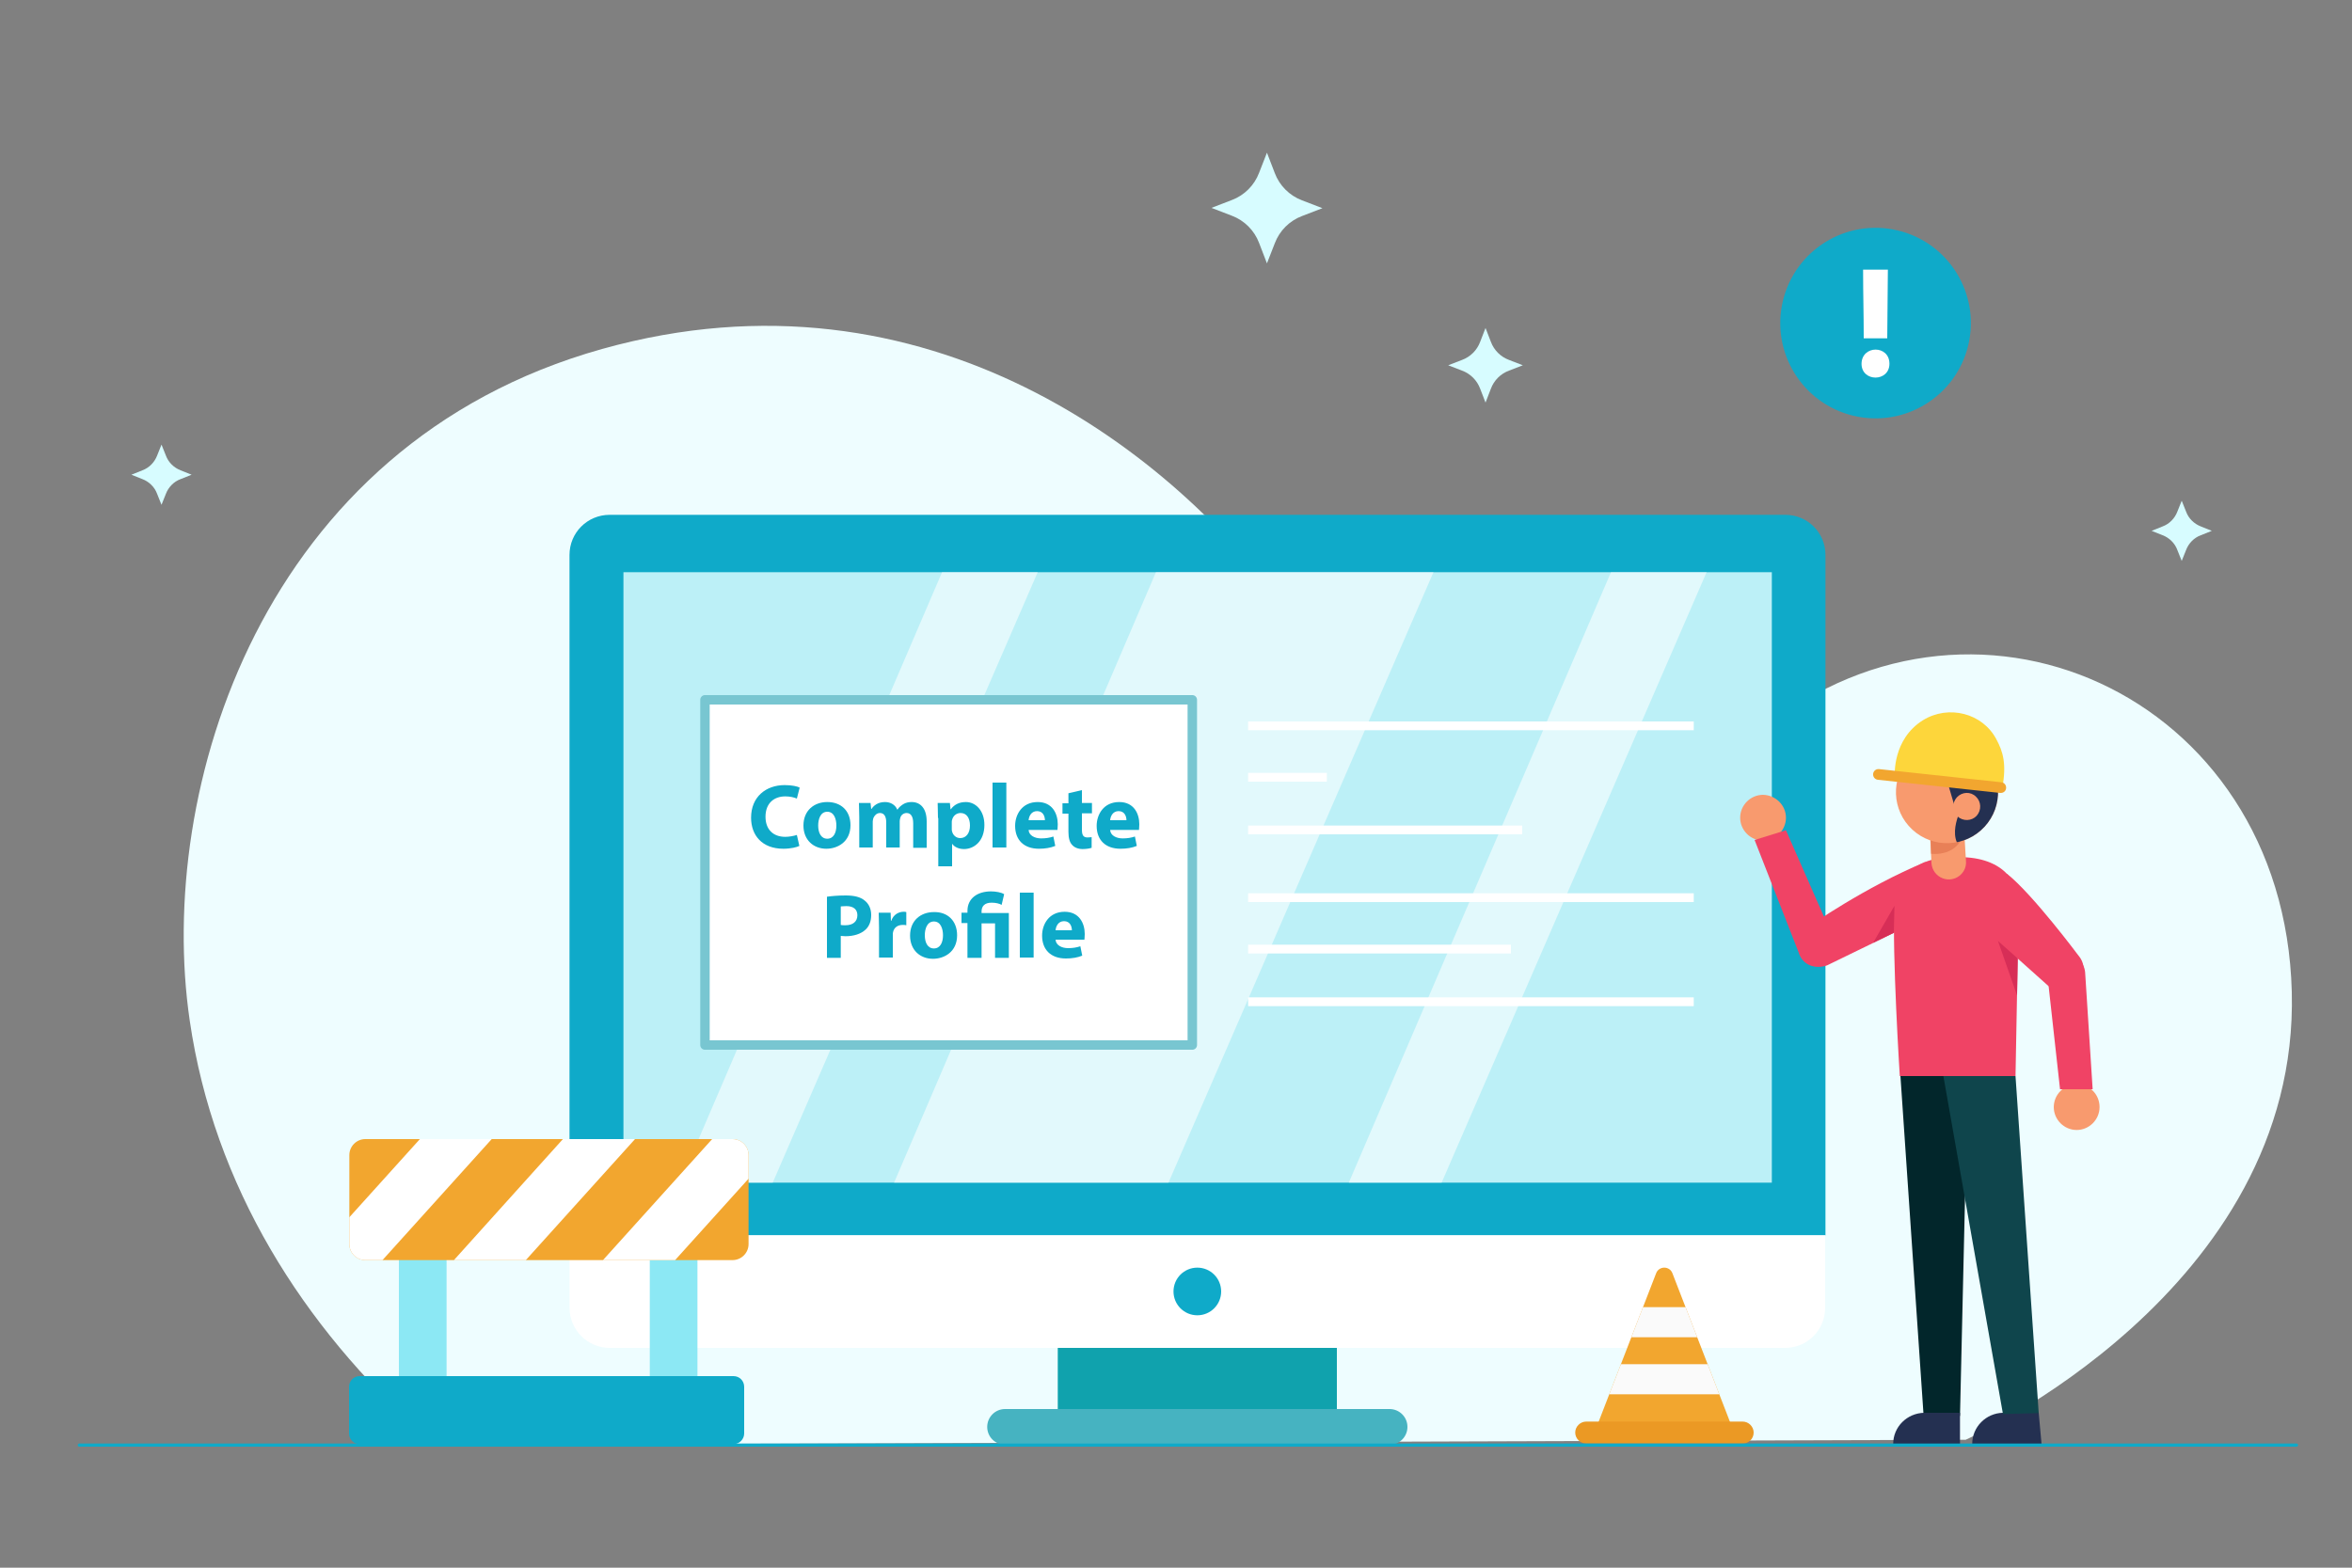 <?xml version="1.0" encoding="utf-8"?>
<!-- Generator: Adobe Illustrator 24.1.0, SVG Export Plug-In . SVG Version: 6.00 Build 0)  -->
<svg version="1.1" id="OBJECTS" xmlns="http://www.w3.org/2000/svg" xmlns:xlink="http://www.w3.org/1999/xlink" x="0px" y="0px"
	 viewBox="0 0 750 500" style="enable-background:new 0 0 750 500;" xml:space="preserve">
<rect x="0" y="0" width="750" height="500" fill="#808080" stroke="none"/>
<style type="text/css">
	.st0{fill:#10A2AD;}
	.st1{fill:#46B3C1;}
	.st2{fill:#0FAAC9;}
	.st3{fill:#BCF0F7;}
	.st4{fill:#FFFFFF;}
	.st5{opacity:0.57;}
	.st6{fill:none;stroke:#78C6D1;stroke-width:3.014;stroke-linecap:round;stroke-linejoin:round;stroke-miterlimit:10;}
	.st7{fill:none;stroke:#FFFFFF;stroke-width:2.805;stroke-miterlimit:10;}
	.st8{fill:none;stroke:#FFFFFF;stroke-width:4.208;stroke-linecap:round;stroke-linejoin:round;stroke-miterlimit:10;}
	.st9{fill:#02262B;}
	.st10{fill:#243051;}
	.st11{fill:#0F454C;}
	.st12{fill:#F04365;}
	.st13{fill:#F89A6E;}
	.st14{fill:#D72E57;}
	.st15{fill:#E88057;}
	.st16{clip-path:url(#XMLID_2_);fill:#243051;}
	.st17{fill:#FDD63B;}
	.st18{fill:#F2A62F;}
	.st19{fill:#D7FCFF;}
	.st20{clip-path:url(#XMLID_3_);fill:#FAFAFA;}
	.st21{fill:#EB9924;}
	.st22{fill:#8CE8F4;}
	.st23{clip-path:url(#XMLID_4_);fill:#FFFFFF;}
	.st24{fill:none;stroke:#0FAAC9;stroke-linecap:round;stroke-linejoin:round;stroke-miterlimit:10;}
</style>
<g>
	<g>
		<g>
			<g>
				<defs>
					<path id="SVGID_1_" d="M626.8,459.2c0,0,106.5-47.4,104-142.9c-2.5-95.5-103.4-140-171.9-81c-68.5,59-112.9,9.5-148.3-40.3
						C375.1,145.2,295.9,82.2,192,111.3C83.2,141.8,49.7,252,60.5,325.5c7.7,52.8,36.1,97.6,74.6,132c1.3,1.1,2.5,2.2,3.9,3.3
						L626.8,459.2z"/>
				</defs>
				<use xlink:href="#SVGID_1_"  style="overflow:visible;fill:#EEFDFF;"/>
				<clipPath id="SVGID_2_">
					<use xlink:href="#SVGID_1_"  style="overflow:visible;"/>
				</clipPath>
			</g>
		</g>
		<g>
			<g>
				<g>
					<rect x="337.3" y="427.6" class="st0" width="89" height="21.8"/>
					<path class="st1" d="M443.1,460.8H320.5c-3.1,0-5.7-2.5-5.7-5.7l0,0c0-3.1,2.5-5.7,5.7-5.7h122.6c3.1,0,5.7,2.5,5.7,5.7l0,0
						C448.8,458.2,446.3,460.8,443.1,460.8z"/>
				</g>
				<g>
					<path class="st2" d="M582.1,177c0-7.1-5.7-12.8-12.8-12.8H194.4c-7.1,0-12.8,5.7-12.8,12.8v217h400.5V177z"/>
					<rect x="198.8" y="182.5" class="st3" width="366.2" height="194.7"/>
					<path class="st4" d="M194.4,429.9h374.8c7.1,0,12.8-5.7,12.8-12.8V394H181.6V417C181.6,424.1,187.3,429.9,194.4,429.9z"/>
					<path class="st2" d="M389.4,411.9c0,4.2-3.4,7.6-7.6,7.6c-4.2,0-7.6-3.4-7.6-7.6c0-4.2,3.4-7.6,7.6-7.6
						C386,404.3,389.4,407.7,389.4,411.9z"/>
				</g>
			</g>
			<g class="st5">
				<polygon class="st4" points="300.4,182.5 216.8,377.2 246.4,377.2 330.9,182.5 				"/>
				<polygon class="st4" points="513.7,182.5 430.1,377.2 459.7,377.2 544.2,182.5 				"/>
				<polygon class="st4" points="368.6,182.5 285.1,377.2 372.6,377.2 457.1,182.5 				"/>
			</g>
			<g>
				<g>
					<g>
						<rect x="224.8" y="223.2" class="st4" width="155.4" height="110.1"/>
						<rect x="224.8" y="223.2" class="st6" width="155.4" height="110.1"/>
					</g>
				</g>
				<g>
					<line class="st7" x1="398" y1="231.5" x2="540.1" y2="231.5"/>
					<line class="st7" x1="398" y1="264.7" x2="485.4" y2="264.7"/>
					<line class="st7" x1="398" y1="247.9" x2="423.1" y2="247.9"/>
				</g>
				<g>
					<line class="st7" x1="398" y1="286.3" x2="540.1" y2="286.3"/>
					<line class="st7" x1="398" y1="319.5" x2="540.1" y2="319.5"/>
					<line class="st7" x1="398" y1="302.7" x2="481.8" y2="302.7"/>
				</g>
				<line class="st8" x1="282.1" y1="277.6" x2="315.7" y2="277.6"/>
			</g>
		</g>
		<g>
			<g>
				<g>
					<polygon class="st9" points="606,343.1 613.4,451.6 625,451.6 627.5,343.1 					"/>
					<path class="st10" d="M603.7,460.5H625v-9.9h-11.4C608.1,450.7,603.7,455.1,603.7,460.5L603.7,460.5z"/>
				</g>
				<g>
					<path class="st10" d="M628.9,460.5H651l-0.9-9.9h-11.4C633.3,450.7,628.9,455.1,628.9,460.5L628.9,460.5z"/>
					<polygon class="st11" points="642.7,343.2 650.1,450.7 638.7,451 619.7,343.2 					"/>
				</g>
			</g>
			<g>
				<g>
					<path class="st12" d="M622.8,287.3l30.2,27c2.5,2.2,6.3,2.3,8.9,0.2l0,0c3-2.4,3.4-6.8,0.9-9.7c0,0-14.6-19.6-22.8-26.1
						L622.8,287.3z"/>
					<g>
						<path class="st13" d="M669.5,353.1c0,4-3.3,7.3-7.3,7.3c-4,0-7.3-3.3-7.3-7.3c0-4,3.3-7.3,7.3-7.3
							C666.3,345.8,669.5,349,669.5,353.1z"/>
						<path class="st12" d="M652.9,311.3l4,36.1h10.4l-2.4-37.3c-0.3-3.5-3.5-6.1-7-5.5l0,0C654.7,305.1,652.5,308.1,652.9,311.3z"
							/>
					</g>
				</g>
				<g>
					<path class="st12" d="M619.7,273.6c0,0-14.8,0.5-15.6,15.3c-0.8,14.9,1.7,54.3,1.7,54.3h36.9l0.9-48.2
						c2.3-12.9-4.2-21.1-17.5-21.6C624.2,273.4,622.1,273.4,619.7,273.6z"/>
					<polygon class="st14" points="643.4,305.7 637.1,300.1 643.2,317.5 					"/>
				</g>
				<g>
					<g>
						<path class="st13" d="M569.5,260.8c0,4-3.3,7.3-7.3,7.3c-4,0-7.3-3.3-7.3-7.3c0-4,3.3-7.3,7.3-7.3
							C566.2,253.6,569.5,256.8,569.5,260.8z"/>
						<path class="st12" d="M585.1,300.3l-15.6-35.5l-10,3.1l14.1,36c1,3.4,4.6,5.3,7.9,4l0,0C584.6,306.7,586.2,303.4,585.1,300.3z
							"/>
					</g>
					<g>
						<path class="st12" d="M614,274.9c-19.5,8.1-37.2,20.6-37.2,20.6c-2.9,1.6-4.3,5.1-3.1,8.3l0,0c1.3,3.6,5.3,5.4,8.9,4.1
							l29.8-14.5L614,274.9z"/>
						<polygon class="st14" points="603.9,297.5 604.1,288.9 597.3,300.7 						"/>
					</g>
				</g>
			</g>
			<g>
				<g>
					<path class="st13" d="M615.4,265.2l0.5,10c0.1,2.2,1.5,4.1,3.5,4.9l0,0c3.8,1.5,7.9-1.5,7.5-5.6l-0.6-9.9L615.4,265.2z"/>
					<path class="st15" d="M615.8,272.3c0,0,9.2,1.3,10.6-7.8c1.3-9.1-8.8-5.3-8.8-5.3l-2,7.5L615.8,272.3z"/>
					<g>
						<defs>
							<path id="XMLID_13_" d="M608.9,241.6c-6.1,6.6-5.7,16.9,0.9,23c6.6,6.1,16.9,5.7,23-0.9c6.1-6.6,5.7-16.9-0.9-23
								C625.3,234.6,615,235,608.9,241.6z"/>
						</defs>
						<use xlink:href="#XMLID_13_"  style="overflow:visible;fill:#F89A6E;"/>
						<clipPath id="XMLID_2_">
							<use xlink:href="#XMLID_13_"  style="overflow:visible;"/>
						</clipPath>
						<path class="st16" d="M625.6,257.5c0,0-6.4,11.6,2.6,14.8c9,3.2,11.6-21.9,11.6-21.9l-9.8-19.1l-23.8-1.7l-1.3,8.2
							c0,0,2.3,8,22.2,15.6L625.6,257.5z"/>
						<polygon class="st16" points="620.7,248.4 623.5,257.9 630.7,253.7 						"/>
					</g>
					<path class="st13" d="M624,254.3c-1.6,1.8-1.5,4.5,0.2,6.1c1.8,1.6,4.5,1.5,6.1-0.2c1.6-1.8,1.5-4.5-0.2-6.1
						C628.4,252.4,625.7,252.5,624,254.3z"/>
				</g>
				<g>
					<path class="st17" d="M604.2,247.4c0,0-0.8-11.6,9-17.7c8.1-5,19-2.3,23.4,6.1c2.1,3.9,3.3,7.8,1.9,15.4L604.2,247.4z"/>
					<path class="st18" d="M638,252.9c-0.1,0-0.1,0-0.2,0l-39-4.2c-0.9-0.1-1.6-0.9-1.5-1.9c0.1-0.9,0.9-1.6,1.9-1.5l39,4.2
						c0.9,0.1,1.6,0.9,1.5,1.9C639.6,252.3,638.9,252.9,638,252.9z"/>
				</g>
			</g>
		</g>
		<g>
			<g>
				
					<ellipse transform="matrix(0.229 -0.973 0.973 0.229 361.086 661.456)" class="st2" cx="598.1" cy="102.8" rx="30.4" ry="30.4"/>
				<g>
					<path class="st4" d="M602.5,116c0,5.9-8.9,5.9-8.9,0C593.7,110,602.5,110,602.5,116z M602,86l-0.2,21.9h-7.5
						c0-8.3-0.2-13.6-0.2-21.9H602z"/>
				</g>
			</g>
			<g>
				<path class="st19" d="M404,48.7l2.5,6.5c1.5,4,4.7,7.2,8.7,8.7l6.5,2.5l-6.5,2.5c-4,1.5-7.2,4.7-8.7,8.7L404,84l-2.5-6.5
					c-1.5-4-4.7-7.2-8.7-8.7l-6.5-2.5l6.5-2.5c4-1.5,7.2-4.7,8.7-8.7L404,48.7z"/>
				<path class="st19" d="M473.7,104.6l1.7,4.4c1,2.7,3.1,4.8,5.8,5.8l4.4,1.7l-4.4,1.7c-2.7,1-4.8,3.1-5.8,5.8l-1.7,4.4L472,124
					c-1-2.7-3.1-4.8-5.8-5.8l-4.4-1.7l4.4-1.7c2.7-1,4.8-3.1,5.8-5.8L473.7,104.6z"/>
				<path class="st19" d="M51.5,141.8l1.4,3.5c0.8,2.2,2.6,3.9,4.7,4.7l3.5,1.4l-3.5,1.4c-2.2,0.8-3.9,2.6-4.7,4.7l-1.4,3.5
					l-1.4-3.5c-0.8-2.2-2.6-3.9-4.7-4.7l-3.5-1.4l3.5-1.4c2.2-0.8,3.9-2.6,4.7-4.7L51.5,141.8z"/>
				<path class="st19" d="M695.7,159.7l1.4,3.5c0.8,2.2,2.6,3.9,4.7,4.7l3.5,1.4l-3.5,1.4c-2.2,0.8-3.9,2.6-4.7,4.7l-1.4,3.5
					l-1.4-3.5c-0.8-2.2-2.6-3.9-4.7-4.7l-3.5-1.4l3.5-1.4c2.2-0.8,3.9-2.6,4.7-4.7L695.7,159.7z"/>
			</g>
		</g>
		<g>
			<g>
				<g>
					<g>
						<defs>
							<path id="XMLID_12_" d="M508.7,456.2l19.4-50.1c0.9-2.4,4.3-2.4,5.2,0l19.4,50.1H508.7z"/>
						</defs>
						<use xlink:href="#XMLID_12_"  style="overflow:visible;fill:#F2A62F;"/>
						<clipPath id="XMLID_3_">
							<use xlink:href="#XMLID_12_"  style="overflow:visible;"/>
						</clipPath>
						<rect x="513.2" y="416.9" class="st20" width="34.4" height="9.6"/>
						<rect x="511.3" y="435.1" class="st20" width="38.9" height="9.6"/>
					</g>
					<path class="st21" d="M555.7,460.4h-49.9c-1.9,0-3.5-1.6-3.5-3.5l0,0c0-1.9,1.6-3.5,3.5-3.5h49.9c1.9,0,3.5,1.6,3.5,3.5l0,0
						C559.2,458.9,557.6,460.4,555.7,460.4z"/>
				</g>
				<g>
					<rect x="127.2" y="398.5" class="st22" width="15.2" height="42.9"/>
					<rect x="207.2" y="398.5" class="st22" width="15.2" height="42.9"/>
					<path class="st2" d="M233.9,460.6H114.7c-1.9,0-3.4-1.5-3.4-3.4v-14.9c0-1.9,1.5-3.4,3.4-3.4h119.2c1.9,0,3.4,1.5,3.4,3.4v14.9
						C237.3,459,235.8,460.6,233.9,460.6z"/>
					<g>
						<defs>
							<path id="XMLID_7_" d="M233.6,401.9H116.5c-2.8,0-5.1-2.3-5.1-5.1v-28.4c0-2.8,2.3-5.1,5.1-5.1h117.1c2.8,0,5.1,2.3,5.1,5.1
								v28.4C238.7,399.6,236.4,401.9,233.6,401.9z"/>
						</defs>
						<use xlink:href="#XMLID_7_"  style="overflow:visible;fill:#F2A62F;"/>
						<clipPath id="XMLID_4_">
							<use xlink:href="#XMLID_7_"  style="overflow:visible;"/>
						</clipPath>
						<polygon class="st23" points="109.7,415.5 86.8,415.5 140.3,356.2 163.2,356.2 						"/>
						<polygon class="st23" points="203,415.5 180,415.5 233.5,356.2 256.5,356.2 						"/>
						<polygon class="st23" points="155.4,415.5 132.5,415.5 185.9,356.2 208.9,356.2 						"/>
					</g>
				</g>
			</g>
			<line class="st24" x1="25.3" y1="460.9" x2="732.3" y2="460.9"/>
		</g>
	</g>
</g>
<g>
	<path class="st2" d="M254.9,269.8c-0.8,0.4-2.7,0.9-5.1,0.9c-6.8,0-10.3-4.3-10.3-9.9c0-6.7,4.8-10.4,10.7-10.4
		c2.3,0,4.1,0.4,4.8,0.8l-0.9,3.5c-0.9-0.4-2.2-0.7-3.7-0.7c-3.5,0-6.3,2.1-6.3,6.5c0,3.9,2.3,6.4,6.3,6.4c1.3,0,2.8-0.3,3.7-0.6
		L254.9,269.8z"/>
	<path class="st2" d="M271.2,263.2c0,5.3-4.1,7.5-7.7,7.5c-4.1,0-7.3-2.8-7.3-7.4c0-4.8,3.4-7.5,7.6-7.5
		C268.2,255.8,271.2,258.6,271.2,263.2z M260.9,263.3c0,2.3,0.9,4.2,2.9,4.2c2,0,2.9-1.9,2.9-4.2c0-2-0.7-4.4-2.9-4.4
		S260.9,261.3,260.9,263.3z"/>
	<path class="st2" d="M274,260.7c0-1.8-0.1-3.3-0.1-4.6h3.7l0.2,1.9h0.1c0.6-0.9,1.9-2.2,4.3-2.2c1.8,0,3.3,0.9,3.9,2.4h0.1
		c0.5-0.8,1.2-1.3,1.8-1.7c0.8-0.5,1.7-0.7,2.7-0.7c2.7,0,4.8,1.9,4.8,6.2v8.4h-4.3v-7.8c0-2.1-0.7-3.3-2.1-3.3c-1,0-1.8,0.7-2,1.5
		c-0.1,0.3-0.2,0.8-0.2,1.1v8.4h-4.3v-8c0-1.8-0.6-3-2-3c-1.1,0-1.8,0.9-2.1,1.6c-0.1,0.4-0.2,0.8-0.2,1.1v8.3H274V260.7z"/>
	<path class="st2" d="M299.1,260.9c0-1.9-0.1-3.5-0.1-4.8h3.9l0.2,2h0.1c1.1-1.5,2.7-2.3,4.8-2.3c3.1,0,5.9,2.7,5.9,7.3
		c0,5.2-3.3,7.7-6.5,7.7c-1.7,0-3.1-0.7-3.7-1.6h-0.1v7.1h-4.4V260.9z M303.5,264.3c0,0.4,0,0.7,0.1,0.9c0.3,1.2,1.3,2.1,2.6,2.1
		c1.9,0,3.1-1.6,3.1-4c0-2.3-1-4-3-4c-1.3,0-2.4,0.9-2.7,2.2c-0.1,0.2-0.1,0.5-0.1,0.8V264.3z"/>
	<path class="st2" d="M316.5,249.6h4.4v20.7h-4.4V249.6z"/>
	<path class="st2" d="M328,264.7c0.1,1.8,2,2.7,4,2.7c1.5,0,2.7-0.2,3.9-0.6l0.6,3c-1.5,0.6-3.2,0.9-5.2,0.9c-4.8,0-7.6-2.8-7.6-7.3
		c0-3.6,2.2-7.6,7.2-7.6c4.6,0,6.4,3.6,6.4,7.1c0,0.8-0.1,1.4-0.1,1.8H328z M333.2,261.6c0-1.1-0.5-2.9-2.5-2.9
		c-1.9,0-2.6,1.7-2.7,2.9H333.2z"/>
	<path class="st2" d="M345,252v4.1h3.2v3.3H345v5.2c0,1.7,0.4,2.5,1.8,2.5c0.6,0,1-0.1,1.3-0.1l0,3.4c-0.6,0.2-1.6,0.4-2.9,0.4
		c-1.4,0-2.6-0.5-3.3-1.3c-0.8-0.8-1.2-2.2-1.2-4.2v-5.8h-1.9v-3.3h1.9V253L345,252z"/>
	<path class="st2" d="M354,264.7c0.1,1.8,2,2.7,4,2.7c1.5,0,2.7-0.2,3.9-0.6l0.6,3c-1.5,0.6-3.2,0.9-5.2,0.9c-4.8,0-7.6-2.8-7.6-7.3
		c0-3.6,2.2-7.6,7.2-7.6c4.6,0,6.4,3.6,6.4,7.1c0,0.8-0.1,1.4-0.1,1.8H354z M359.2,261.6c0-1.1-0.5-2.9-2.5-2.9
		c-1.9,0-2.6,1.7-2.7,2.9H359.2z"/>
	<path class="st2" d="M263.7,286c1.4-0.2,3.4-0.4,6-0.4c2.7,0,4.7,0.5,6,1.6c1.3,1,2.1,2.6,2.1,4.6c0,2-0.6,3.6-1.8,4.7
		c-1.5,1.4-3.8,2.1-6.4,2.1c-0.6,0-1.1-0.1-1.5-0.1v7h-4.4V286z M268.1,295c0.3,0.1,0.8,0.1,1.5,0.1c2.4,0,3.8-1.2,3.8-3.2
		c0-1.8-1.2-2.9-3.5-2.9c-0.9,0-1.5,0.1-1.8,0.1V295z"/>
	<path class="st2" d="M280.3,295.8c0-2.1-0.1-3.5-0.1-4.7h3.8l0.1,2.6h0.1c0.7-2.1,2.5-2.9,3.9-2.9c0.4,0,0.6,0,0.9,0.1v4.2
		c-0.3-0.1-0.7-0.1-1.2-0.1c-1.6,0-2.7,0.9-3,2.2c-0.1,0.3-0.1,0.6-0.1,1v7.2h-4.4V295.8z"/>
	<path class="st2" d="M305.2,298.3c0,5.3-4.1,7.5-7.7,7.5c-4.1,0-7.3-2.8-7.3-7.4c0-4.8,3.4-7.5,7.6-7.5
		C302.2,290.8,305.2,293.7,305.2,298.3z M294.9,298.3c0,2.3,0.9,4.2,2.9,4.2c2,0,2.9-1.9,2.9-4.2c0-2-0.7-4.4-2.9-4.4
		S294.9,296.3,294.9,298.3z"/>
	<path class="st2" d="M308.5,305.4v-11h-1.9v-3.3h1.9v-0.6c0-3.9,3.1-6.2,7.5-6.2c1.5,0,3.3,0.3,4.2,0.9l-0.8,3.4
		c-0.7-0.4-1.8-0.7-3.2-0.7c-2.3,0-3.2,1.2-3.2,2.8v0.5h8.7v14.3h-4.4v-11H313v11H308.5z"/>
	<path class="st2" d="M325.2,284.7h4.4v20.7h-4.4V284.7z"/>
	<path class="st2" d="M336.6,299.7c0.1,1.8,2,2.7,4,2.7c1.5,0,2.7-0.2,3.9-0.6l0.6,3c-1.5,0.6-3.2,0.9-5.2,0.9
		c-4.8,0-7.6-2.8-7.6-7.3c0-3.6,2.2-7.6,7.2-7.6c4.6,0,6.4,3.6,6.4,7.1c0,0.8-0.1,1.4-0.1,1.8H336.6z M341.8,296.7
		c0-1.1-0.5-2.9-2.5-2.9c-1.9,0-2.6,1.7-2.7,2.9H341.8z"/>
</g>
<g>
</g>
<g>
</g>
<g>
</g>
<g>
</g>
<g>
</g>
<g>
</g>
<g>
</g>
<g>
</g>
<g>
</g>
<g>
</g>
<g>
</g>
<g>
</g>
<g>
</g>
<g>
</g>
<g>
</g>
</svg>
